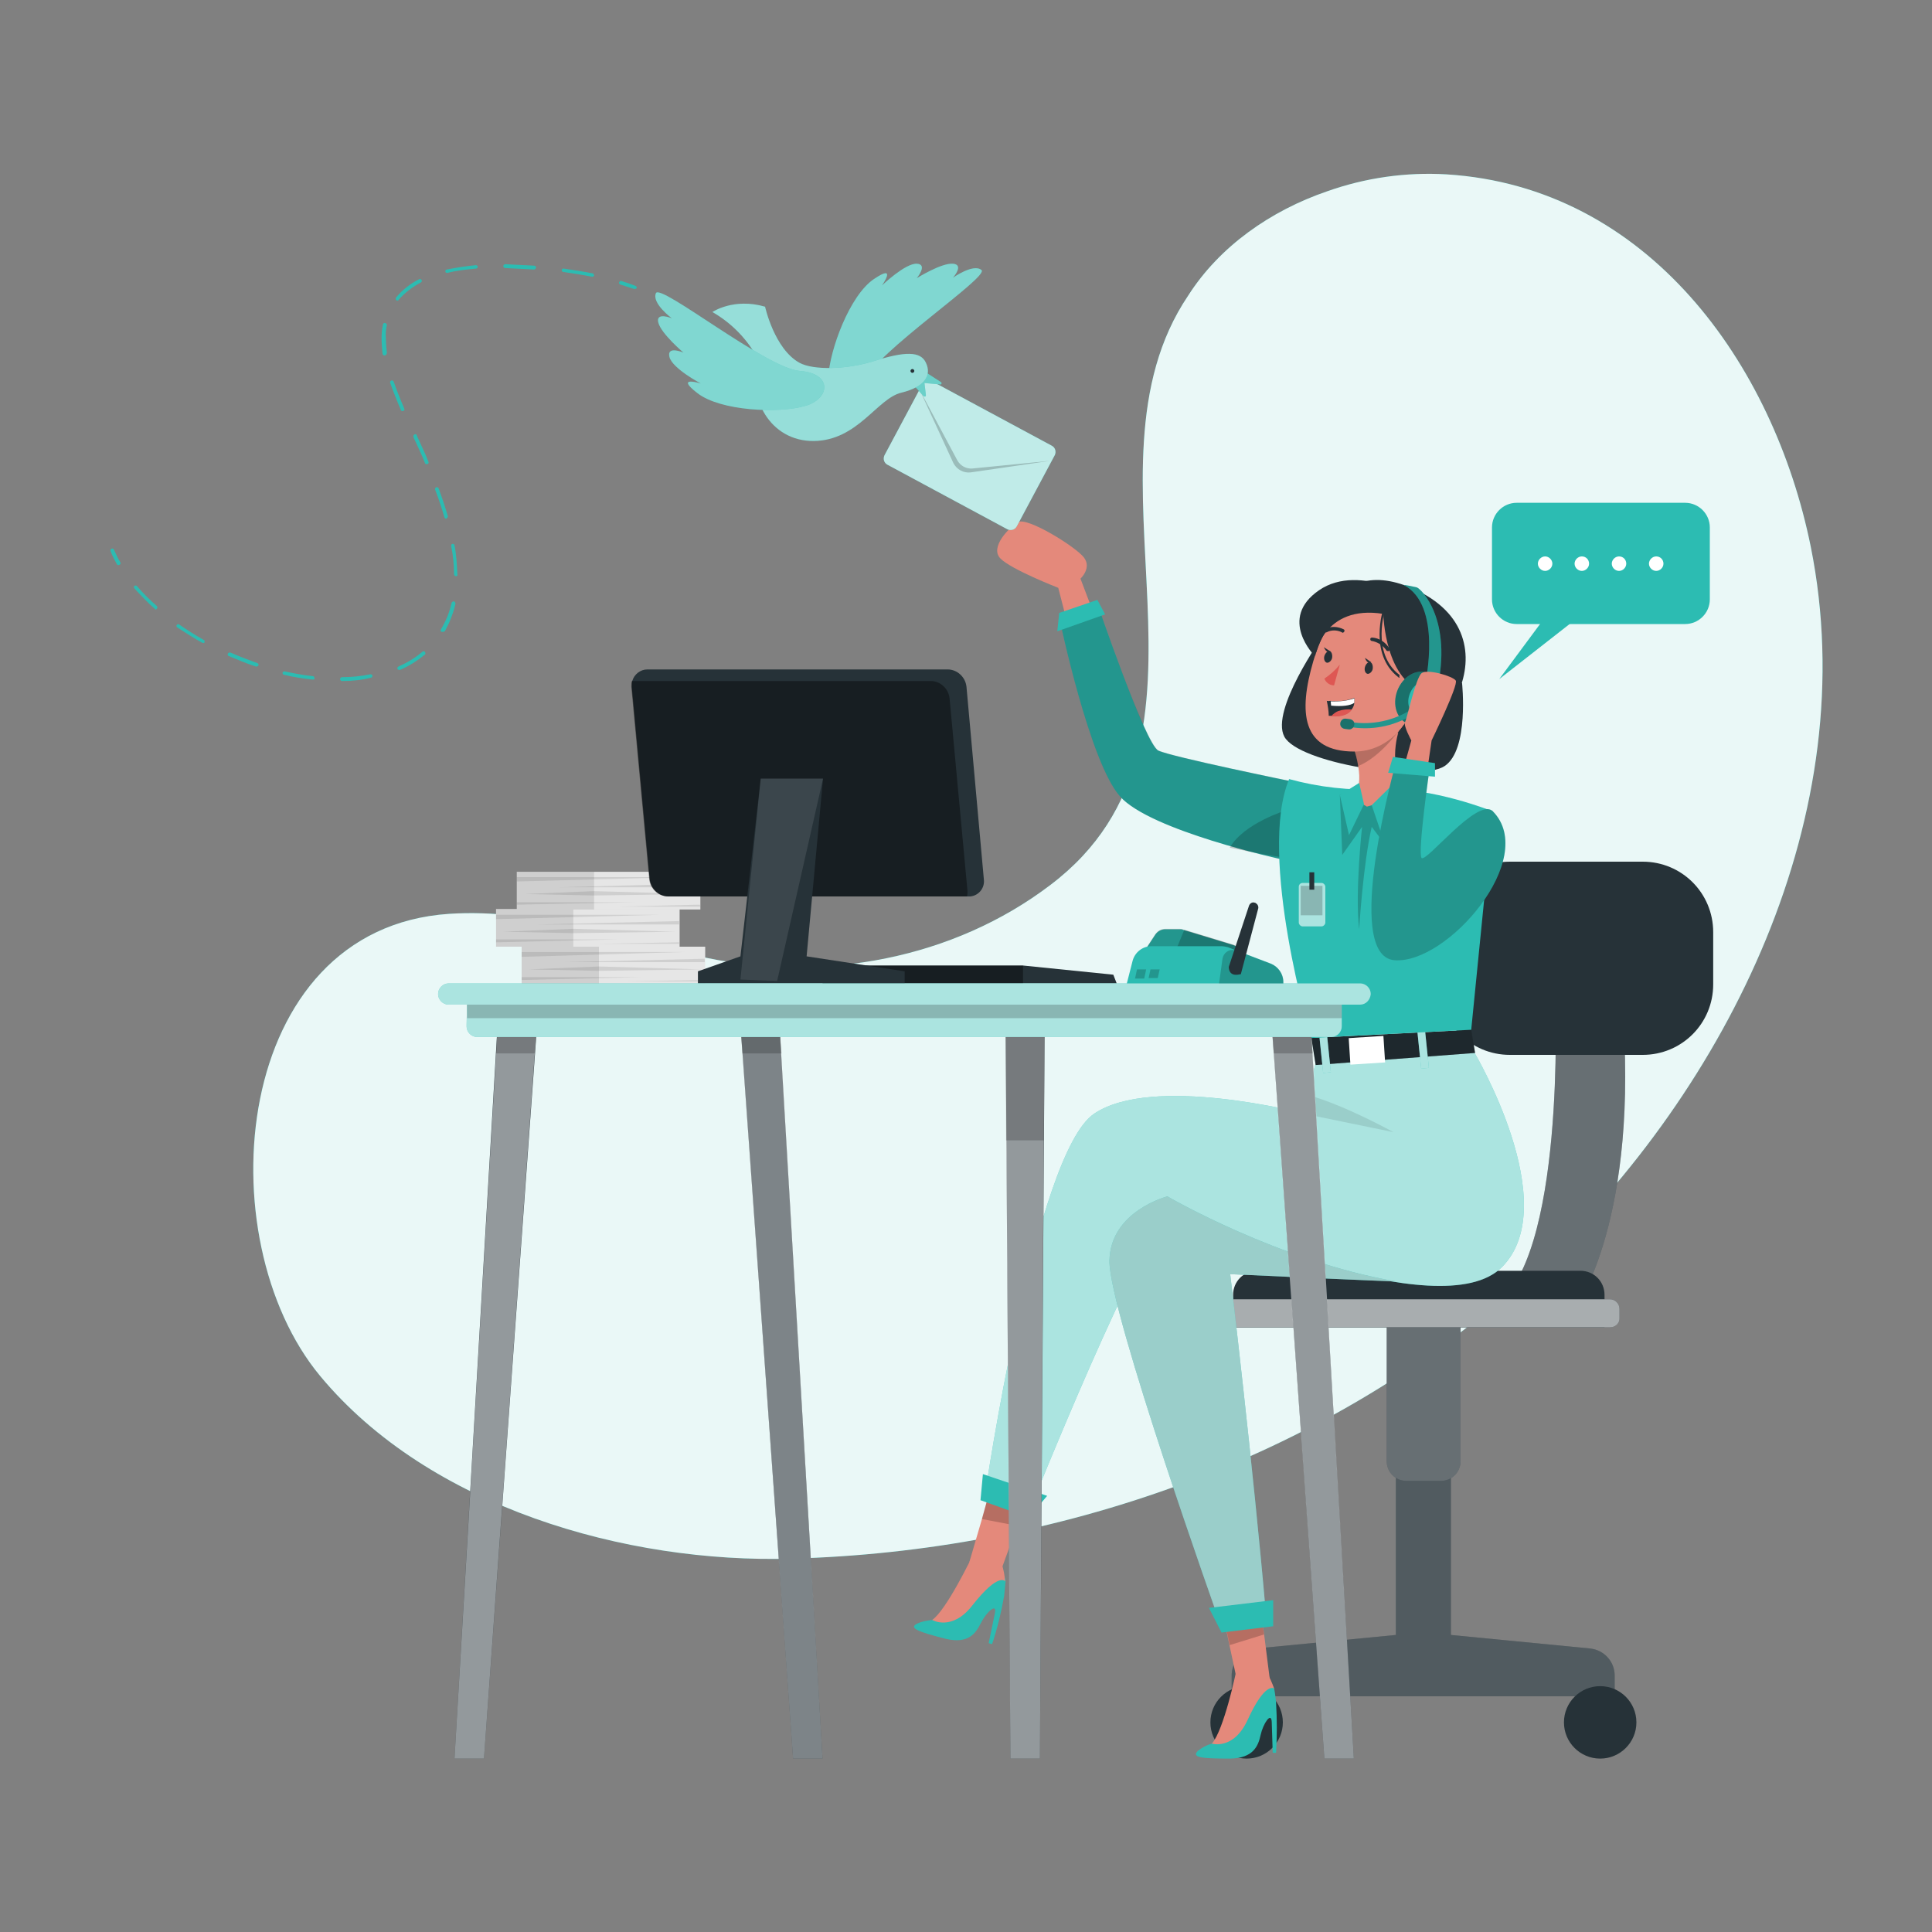 <svg version="1.1" id="prefix__Layer_1" xmlns="http://www.w3.org/2000/svg" x="0" y="0" viewBox="0 0 400 400" xml:space="preserve"><rect x="0" y="0" width="400" height="400" fill="#808080" stroke="none"/><style>.prefix__st0{fill:#2cbcb2}.prefix__st2{fill:#263238}.prefix__st4,.prefix__st5{opacity:.3;fill:#fff;enable-background:new}.prefix__st5{opacity:.6}.prefix__st6{fill:#e4897b}.prefix__st7,.prefix__st8{opacity:.2;enable-background:new}.prefix__st8{opacity:.1}.prefix__st9{fill:#fff}.prefix__st10{fill:#de5753}.prefix__st11,.prefix__st14,.prefix__st15{opacity:.4;enable-background:new}.prefix__st14,.prefix__st15{fill:#fff}.prefix__st15{opacity:.5}</style><g id="prefix__freepik--background-simple--inject-53"><path class="prefix__st0" d="M274.8 39.6c7.9-2.8 16.3-4 24.7-3.5 41.6 2.6 67.7 39.1 75.4 77.1 11.1 55.2-17 111.8-56.5 149.1l-3.9 3.6c-41.1 36.5-96.1 55.3-150.6 56.8-34.3 1-75-10.6-97.6-37.8-23.7-28.5-18.4-92.7 26.7-95.7 18.4-1.2 35.5 5.4 53.2 9.1 24.5 5.1 51.2.2 71.3-15.1 40-30.3 4-85.7 28.5-122 6.5-10.2 17.1-17.6 28.8-21.6z"/><path d="M274.8 39.6c7.9-2.8 16.3-4 24.7-3.5 41.6 2.6 67.7 39.1 75.4 77.1 11.1 55.2-17 111.8-56.5 149.1l-3.9 3.6c-41.1 36.5-96.1 55.3-150.6 56.8-34.3 1-75-10.6-97.6-37.8-23.7-28.5-18.4-92.7 26.7-95.7 18.4-1.2 35.5 5.4 53.2 9.1 24.5 5.1 51.2.2 71.3-15.1 40-30.3 4-85.7 28.5-122 6.5-10.2 17.1-17.6 28.8-21.6z" opacity=".9" fill="#fff"/></g><g id="prefix__freepik--Chair--inject-53"><path class="prefix__st2" d="M329.2 341.3l-28.8-2.8V298H289v40.5l-28.9 2.8c-2.9.3-5.1 2.7-5.1 5.6v4.3h79.3v-4.3c0-2.9-2.2-5.3-5.1-5.6z"/><path d="M329.2 341.3l-28.8-2.8V298H289v40.5l-28.9 2.8c-2.9.3-5.1 2.7-5.1 5.6v4.3h79.3v-4.3c0-2.9-2.2-5.3-5.1-5.6z" opacity=".2" fill="#fff"/><circle class="prefix__st2" cx="258.1" cy="356.6" r="7.5"/><circle class="prefix__st2" cx="331.3" cy="356.6" r="7.5"/><path class="prefix__st2" d="M287 270.6h15.4v31.9c0 2.3-1.8 4.1-4.1 4.1h-7.1c-2.3 0-4.1-1.8-4.1-4.1v-31.9h-.1z"/><path class="prefix__st4" d="M287 270.6h15.4v31.9c0 2.3-1.8 4.1-4.1 4.1h-7.1c-2.3 0-4.1-1.8-4.1-4.1v-31.9h-.1z"/><path class="prefix__st2" d="M322 207.3s2.2 54-12.9 63.3h17.2s13.3-18.4 9.5-63.3H322z"/><path class="prefix__st4" d="M322 207.3s2.2 54-12.9 63.3h17.2s13.3-18.4 9.5-63.3H322z"/><path class="prefix__st2" d="M332.2 274.8h-76.9v-6.7c0-2.8 2.2-5 5-5h66.9c2.8 0 5 2.2 5 5v6.7z"/><path class="prefix__st2" d="M333.4 274.8H254c-1.1 0-2-.9-2-2V271c0-1.1.9-2 2-2h79.3c1.1 0 2 .9 2 2v1.8c.1 1.1-.8 2-1.9 2z"/><path class="prefix__st5" d="M333.4 274.8H254c-1.1 0-2-.9-2-2V271c0-1.1.9-2 2-2h79.3c1.1 0 2 .9 2 2v1.8c.1 1.1-.8 2-1.9 2z"/><path class="prefix__st2" d="M312.6 178.4h27.5c8.1 0 14.6 6.5 14.6 14.6v10.8c0 8.1-6.5 14.6-14.6 14.6h-27.5c-8.1 0-14.6-6.5-14.6-14.6V193c0-8.1 6.5-14.6 14.6-14.6z"/></g><g id="prefix__freepik--Character--inject-53"><path class="prefix__st6" d="M229.2 134.3l-5.5-14.5s2.4-2.2.7-4.4-11.7-8.4-13.6-7.3-5.9 5.2-3.7 7.5 12 6.1 12 6.1l4.9 19 5.2-6.4z"/><path class="prefix__st0" d="M267.5 161.8s-25-5.1-27.7-6.4-12.7-30.7-12.7-30.7l-7.7 3.6s6.2 29.5 12.5 36.6 33.4 13 33.4 13l2.2-16.1z"/><path class="prefix__st7" d="M265.3 177.9l-.5-.1c-1.4-.3-5.6-1.3-10.7-2.8-8.2-2.4-18.6-6-22.2-10.1-6.3-7-12.5-36.6-12.5-36.6l7.7-3.6s10 29.4 12.8 30.7 27.7 6.4 27.7 6.4l-2.3 16.1z"/><path class="prefix__st0" d="M227.2 124.2l1.6 3-9.9 3.5.4-3.8z"/><path class="prefix__st7" d="M265.5 177.5c-1.4-.2-5.7-.9-10.9-2 3-5.1 11.6-7.7 11.6-7.7l-.7 9.7z"/><path class="prefix__st2" d="M302.7 141.4s1.5 13.8-3.6 17.2-30.3-.6-33.2-6.1 7.9-20.7 7.9-20.7l28.9 9.6z"/><path class="prefix__st6" d="M200.7 323.4l6.6 1.6 3.3-9.1 3-8.3-7.5-3.2-2.8 10.1z"/><path class="prefix__st7" d="M203.3 314.5l7.3 1.4 3-8.3-7.5-3.2z"/><path class="prefix__st0" d="M203.9 309.7l9.1 3.4s24.3-60.8 29.3-61 55.9 23.2 68.7 10.2c12.8-13-5.7-44.3-5.7-44.3s-30.7-4.4-33 2.5c-.6 2-1 4.1-1.3 6.2-.4 2.1-.6 3.9-.6 3.9-1-.2-31.8-8.2-43.9 0-12.3 8.4-22.6 79.1-22.6 79.1z"/><path class="prefix__st5" d="M203.9 309.7l9.1 3.4s24.3-60.8 29.3-61 55.9 23.2 68.7 10.2c12.8-13-5.7-44.3-5.7-44.3s-30.7-4.4-33 2.5c-.6 2-1 4.1-1.3 6.2-.4 2.1-.6 3.9-.6 3.9-1-.2-31.8-8.2-43.9 0-12.3 8.4-22.6 79.1-22.6 79.1z"/><path class="prefix__st6" d="M256.4 349.3l6.5-1.6-1.2-9.5-1.2-8.6-8.1.8 2.1 10z"/><path class="prefix__st7" d="M254.6 340.6l7.1-2.2-1.2-8.7-8.1.7z"/><path class="prefix__st0" d="M216.8 309.7l-13.3-4.5-.5 5.4 10 3.6zM289 265.3s-2.1 0-34.3-1.5c0 0 4.8 40.2 7.4 70.4l-9.6 1.6s-23-64.5-22.8-74.8c.2-10.3 12-13.3 12-13.3s23 13.4 47.3 17.6z"/><path class="prefix__st5" d="M289 265.3s-2.1 0-34.3-1.5c0 0 4.8 40.2 7.4 70.4l-9.6 1.6s-23-64.5-22.8-74.8c.2-10.3 12-13.3 12-13.3s23 13.4 47.3 17.6z"/><path class="prefix__st8" d="M289 265.3s-2.1 0-34.3-1.5c0 0 4.8 40.2 7.4 70.4l-9.6 1.6s-23-64.5-22.8-74.8c.2-10.3 12-13.3 12-13.3s23 13.4 47.3 17.6z"/><path class="prefix__st0" d="M263.6 331.3l-13.3 1.6 2.6 5.1 10.7-1.3z"/><path class="prefix__st8" d="M270.5 230.7l18 3.7s-9.9-5.5-17.4-7.6c-.4 2.1-.6 3.9-.6 3.9z"/><path class="prefix__st2" d="M304.6 213.2l.8 4.8-33 2.5-.9-5.6z"/><path class="prefix__st7" d="M304.6 213.2l.8 4.8-33 2.5-.9-5.6z"/><path transform="rotate(-5.871 294.51 216.913)" class="prefix__st0" d="M293.8 212.8h1.6v8.4h-1.6z"/><path transform="rotate(-3.678 282.977 217.39) scale(1)" class="prefix__st9" d="M279.4 214.7h7.2v5.5h-7.2z"/><path transform="rotate(-5.871 274.268 217.786)" class="prefix__st0" d="M273.5 213.7h1.6v8.4h-1.6z"/><path transform="rotate(-5.871 294.51 216.913)" class="prefix__st5" d="M293.8 212.8h1.6v8.4h-1.6z"/><path transform="rotate(-5.871 274.268 217.786)" class="prefix__st5" d="M273.5 213.7h1.6v8.4h-1.6z"/><path class="prefix__st0" d="M266.9 161.3c6.2 1.7 12.6 2.4 19 2.1 10.6-.5 23.2 4.6 23.2 4.6l-4.5 45.2-33.1 1.7c-.1 0-11.2-37.8-4.6-53.6z"/><path class="prefix__st2" d="M272.2 135.8s1.9-21.9 20.2-14c23 10 4.7 36.7-6.5 31.3s-13.7-17.3-13.7-17.3z"/><path class="prefix__st7" d="M277.4 164.6l.5 12.4 4.1-5.8s-1.5 13.7-.6 21.2c0 0 .8-13.4 2.6-21.2l4.4 5.8 6.3-12.3s-10.2-3.6-17.3-.1z"/><path class="prefix__st6" d="M283 167l9.5-2.7c-5.9-4-2.9-13-2.9-13l-9.4 3.3c.4 1.3.8 2.6 1 4 1 5.9-1.7 6.3-1.7 6.3l3.5 2.1z"/><path class="prefix__st7" d="M280.2 154.6c.4 1.3.8 2.6 1 4 4.5-1.8 8.4-7.3 8.4-7.3l-9.4 3.3z"/><path class="prefix__st6" d="M286.4 126.4c-8.3-1.8-12 2-14.5 10.5-3.1 10.6-2.4 18.7 8.5 18.7 14.8 0 19.8-26.1 6-29.2z"/><path class="prefix__st10" d="M277.4 137.6c-.9 1.1-2 2.1-3.2 2.9.3.8 1.1 1.4 2 1.4l1.2-4.3z"/><path class="prefix__st2" d="M282.6 138.1c-.2.7.1 1.3.5 1.4s1-.4 1.1-1-.1-1.3-.5-1.4-.9.3-1.1 1z"/><path class="prefix__st2" d="M283.9 137.1l-1.3-.9s.4 1.4 1.3.9zM274.2 135.8c-.2.7.1 1.3.5 1.4s1-.4 1.1-1-.1-1.3-.5-1.4-.9.4-1.1 1z"/><path class="prefix__st2" d="M275.5 134.9l-1.4-.9s.5 1.4 1.4.9zM287.3 134.8c-.1 0-.3-.1-.3-.2-.7-1-1.8-1.7-3-1.9-.2 0-.3-.2-.3-.4s.2-.3.4-.3c1.5.1 2.8 1 3.6 2.3.1.2 0 .4-.2.5h-.2zM278 131c-.1 0-.1 0-.2-.1-1-.5-2.2-.5-3.1 0-.2.1-.4 0-.5-.2-.1-.2 0-.4.2-.5 1.2-.6 2.6-.5 3.8.1.2.1.2.3.1.5-.1.1-.2.2-.3.2z"/><path class="prefix__st2" d="M292.4 142.5s-2.4-7.7-.6-12.9c0 0-15-10.4-19.5 6.2 0 0 1.7-15.2 16.1-12.4s9.7 23.8.9 28.4c-.1 0 4.5-4.5 3.1-9.3z"/><path class="prefix__st6" d="M290.6 144c.6-2 2.7-3.1 4.7-2.5 2.5.9 2.6 6.4-4.1 6.3-1-.1-1.3-1.1-.6-3.8z"/><path class="prefix__st2" d="M274.7 145.1c.2 1 .4 2.1.4 3.1h.5c2.5.2 3.7-.5 4.3-1.4.3-.4.5-.9.5-1.4v-.9c-1.6.6-3.3.8-5 .6-.4.1-.7 0-.7 0z"/><path class="prefix__st9" d="M275.5 145.2l.1.9c2.3.2 4 0 4.8-.6v-.9c-1.5.5-3.2.7-4.9.6z"/><path class="prefix__st10" d="M275.6 148.3c2.5.2 3.7-.5 4.3-1.4-.9-.1-1.9 0-2.8.3-.5.2-1.1.6-1.5 1.1z"/><path class="prefix__st2" d="M286.4 127.1s.3 14.4 9 16.2-.8-18.6-.8-18.6-12.9-8.4-21.5-2.5-.9 13.6-.9 13.6 1.8-10.7 14.2-8.7z"/><path class="prefix__st2" d="M289.7 140.3c-.1 0-.1 0-.2-.1-6.2-4.8-3.1-14.1-3.1-14.2 0-.1.2-.2.3-.2.1 0 .2.2.1.3 0 .1-3 9 2.9 13.6.1.1.1.2 0 .3.1.3.1.3 0 .3z"/><path class="prefix__st0" d="M297.9 146.2c-1.1 2.9-3.9 4.6-6.3 3.7s-3.4-4-2.3-6.9 3.9-4.6 6.3-3.7 3.4 4 2.3 6.9z"/><path class="prefix__st11" d="M297.9 146.2c-1.1 2.9-3.9 4.6-6.3 3.7s-3.4-4-2.3-6.9 3.9-4.6 6.3-3.7 3.4 4 2.3 6.9z"/><path class="prefix__st0" d="M295.1 141.4s3.6-16.1-4.5-20.3c.9.1 1.8.3 2.7.5 1 .3 7.5 6.8 4.2 21.3l-2.4-1.5z"/><path class="prefix__st7" d="M295.1 141.4s3.6-16.1-4.5-20.3c.9.1 1.8.3 2.7.5 1 .3 7.5 6.8 4.2 21.3l-2.4-1.5z"/><path class="prefix__st0" d="M280.1 150.6l-.6-.1.2-1c4.4.7 8.9-.3 12.7-2.7l.6.8c-3.8 2.6-8.4 3.6-12.9 3z"/><path d="M280.1 150.6l-.6-.1.2-1c4.4.7 8.9-.3 12.7-2.7l.6.8c-3.8 2.6-8.4 3.6-12.9 3z" opacity=".2"/><path class="prefix__st0" d="M297.6 145.8c-.7 1.9-2.6 3-4.2 2.4s-2.3-2.6-1.5-4.6 2.6-3 4.2-2.4 2.2 2.7 1.5 4.6zM279.2 151l-.8-.1c-.6-.1-1-.6-.9-1.2.1-.6.6-1 1.2-.9l.8.1c.6.1 1 .6.9 1.2-.1.5-.6 1-1.2.9z"/><path class="prefix__st11" d="M279.2 151l-.8-.1c-.6-.1-1-.6-.9-1.2.1-.6.6-1 1.2-.9l.8.1c.6.1 1 .6.9 1.2-.1.5-.6 1-1.2.9z"/><path class="prefix__st0" d="M290 160.8l-6 5.9 2.4 7.1 8.3-9.1zM281.4 162.1l1 4.4-3.1 6.4-1.9-8.3z"/><path class="prefix__st6" d="M288.7 165.9l3.5-12.6s-1.7-3.1-1.3-3.8 2.2-9.1 3.4-10.1 6.5.6 7.1 1.5-5 12.4-5 12.4l-2 13.7-5.7-1.1z"/><path class="prefix__st0" d="M309.1 168c9.5 9.7-9.5 31.7-20.4 30.8s.3-40.9.3-40.9l7 1.1s-2.5 17.3-1.7 18.6 11.7-12.8 14.8-9.6z"/><path class="prefix__st7" d="M309.1 168c9.5 9.7-9.5 31.7-20.4 30.8s.3-40.9.3-40.9l7 1.1s-2.5 17.3-1.7 18.6 11.7-12.8 14.8-9.6z"/><path class="prefix__st0" d="M288.4 156.7l-1 3.3 9.7.8V158z"/><path class="prefix__st5" d="M269.7 182.8h3.9c.4 0 .8.4.8.8v7.4c0 .4-.4.8-.8.8h-3.9c-.4 0-.8-.4-.8-.8v-7.4c0-.5.4-.8.8-.8z"/><path class="prefix__st7" d="M269.3 183.4h4.5v6.1h-4.5z"/><path class="prefix__st2" d="M271.1 180.6h1v3.6h-1z"/><path class="prefix__st0" d="M189.8 336.2c1-.5 2.1-.7 3.2-.8 0 0 3.8-2.2 7.6-10.9h4.2c1.5 0 2.8.9 3.3 2.3.1.2.1.4.1.6l-.3 3c-.6 3.4-1.4 6.7-2.5 10l-.7-.2 1.3-6.3c.4-2.1-1.8-.1-2.9 2.1s-2.6 4.4-7.3 3.3c-5.5-1.4-7.7-2.2-6-3.1z"/><path class="prefix__st6" d="M201.3 322.2s-5.3 11.1-8.3 13.2c0 0 4.1 2.4 8.3-3 5.5-7 6.8-5 6.8-5-.1-1.2-.3-2.4-.7-3.6-.7-2.3-6.1-1.6-6.1-1.6z"/><path class="prefix__st0" d="M248 362.5c.9-.7 1.8-1.2 2.9-1.5 0 0 3.2-3.1 4.8-12.4l4.1-1c1.4-.3 2.9.3 3.7 1.5.1.2.2.3.3.5.2 1 .3 2 .4 3 .2 3.4.2 6.8 0 10.3h-.7l-.2-6.4c-.1-2.2-1.8.4-2.3 2.7s-1.5 4.8-6.3 4.9c-5.8 0-8.1-.2-6.7-1.6z"/><path class="prefix__st6" d="M255.9 346.2s-2.5 12-5 14.8c0 0 4.5 1.4 7.4-4.9 3.7-8.1 5.5-6.5 5.5-6.5-.4-1.1-.9-2.3-1.5-3.3-1.4-2-6.4-.1-6.4-.1z"/></g><g id="prefix__freepik--speech-bubble--inject-53"><path class="prefix__st0" d="M314 104.1h34.9c2.8 0 5.1 2.3 5.1 5.1v14.9c0 2.8-2.3 5.1-5.1 5.1H314c-2.8 0-5.1-2.3-5.1-5.1v-14.9c0-2.8 2.3-5.1 5.1-5.1z"/><path class="prefix__st0" d="M321 126.3l-10.6 14.3 17-13.3z"/><path class="prefix__st9" d="M321.4 116.7c0 .8-.7 1.5-1.5 1.5s-1.5-.7-1.5-1.5.7-1.5 1.5-1.5 1.5.7 1.5 1.5zM329 116.7c0 .8-.7 1.5-1.5 1.5s-1.5-.7-1.5-1.5.7-1.5 1.5-1.5c.9 0 1.5.7 1.5 1.5zM336.7 116.7c0 .8-.7 1.5-1.5 1.5s-1.5-.7-1.5-1.5.7-1.5 1.5-1.5c.9 0 1.5.7 1.5 1.5zM344.4 116.7c0 .8-.7 1.5-1.5 1.5s-1.5-.7-1.5-1.5.7-1.5 1.5-1.5c.9 0 1.5.7 1.5 1.5z"/></g><g id="prefix__freepik--Bird--inject-53"><path class="prefix__st0" d="M192.9 78.9l24.9 13.4c.7.4.9 1.2.6 1.9l-7.9 14.8c-.4.7-1.2.9-1.9.6l-24.9-13.4c-.7-.4-.9-1.2-.6-1.9l7.9-14.8c.4-.7 1.2-1 1.9-.6z"/><path d="M192.9 78.9l24.9 13.4c.7.4.9 1.2.6 1.9l-7.9 14.8c-.4.7-1.2.9-1.9.6l-24.9-13.4c-.7-.4-.9-1.2-.6-1.9l7.9-14.8c.4-.7 1.2-1 1.9-.6z" opacity=".7" fill="#fff"/><path class="prefix__st7" d="M190.4 80.7l7.8 14.6c.6 1.1 1.8 1.8 3.1 1.7l16.2-1.6-16.5 2.4c-1.5.2-2.9-.6-3.6-1.9l-7-15.2z"/><path class="prefix__st0" d="M171.5 78c.3-5.6 4.4-16.8 9.4-20.2s1.7 1.3 1.7 1.3 4.8-4.6 7.2-4.5 0 3 0 3 5.1-3.2 7.5-3 0 2.9 0 2.9 4.2-3 5.9-1.6-21.9 17-24.5 23.3-7.5 4.4-7.2-1.2z"/><path class="prefix__st14" d="M171.5 78c.3-5.6 4.4-16.8 9.4-20.2s1.7 1.3 1.7 1.3 4.8-4.6 7.2-4.5 0 3 0 3 5.1-3.2 7.5-3 0 2.9 0 2.9 4.2-3 5.9-1.6-21.9 17-24.5 23.3-7.5 4.4-7.2-1.2z"/><path class="prefix__st0" d="M191.7 77.1l3.1 2c.1.1.2.2.1.4-.1.1-.1.1-.2.1l-3.3-.3.3 2.5c0 .2-.1.3-.2.3s-.2 0-.3-.1l-1.9-2.1 2.4-2.8z"/><path class="prefix__st4" d="M191.7 77.1l3.1 2c.1.1.2.2.1.4-.1.1-.1.1-.2.1l-3.3-.3.3 2.5c0 .2-.1.3-.2.3s-.2 0-.3-.1l-1.9-2.1 2.4-2.8z"/><path class="prefix__st0" d="M147.5 64.6s4.4-3 10.9-1.1c0 0 1.9 8.7 7.1 11.6 2.9 1.6 9.8 1.4 15.3-.3 6.6-2.1 9.8-2.1 10.9.3 1.2 2.5-.1 5-5.1 6.2s-9 9.9-18.1 10-13.9-9-11.6-17c-2.1-4-5.4-7.4-9.4-9.7z"/><path class="prefix__st15" d="M147.5 64.6s4.4-3 10.9-1.1c0 0 1.9 8.7 7.1 11.6 2.9 1.6 9.8 1.4 15.3-.3 6.6-2.1 9.8-2.1 10.9.3 1.2 2.5-.1 5-5.1 6.2s-9 9.9-18.1 10-13.9-9-11.6-17c-2.1-4-5.4-7.4-9.4-9.7z"/><path class="prefix__st2" d="M189.3 76.8c0 .2-.2.4-.4.4s-.4-.2-.4-.4.2-.4.4-.4.4.2.4.4z"/><path class="prefix__st0" d="M166.5 84.1c-5.4 1.5-17.3 1-22.1-2.7s.7-2 .7-2-5.9-3.1-6.5-5.5 2.9-.9 2.9-.9-4.6-3.9-5.2-6.2 2.8-.9 2.8-.9-4.2-3.1-3.3-5.2 22.9 15.6 29.8 16.1 6.3 5.9.9 7.3z"/><path class="prefix__st14" d="M166.5 84.1c-5.4 1.5-17.3 1-22.1-2.7s.7-2 .7-2-5.9-3.1-6.5-5.5 2.9-.9 2.9-.9-4.6-3.9-5.2-6.2 2.8-.9 2.8-.9-4.2-3.1-3.3-5.2 22.9 15.6 29.8 16.1 6.3 5.9.9 7.3z"/><path class="prefix__st0" d="M131.3 59.8h-.1c-.9-.3-1.9-.6-2.8-.9-.2-.1-.3-.3-.2-.5.1-.2.3-.3.5-.2 1 .3 1.9.6 2.9 1 .2.1.3.3.2.5-.2.1-.4.2-.5.1zM70.8 141c-.2 0-.4-.2-.4-.4s.2-.4.4-.4c2 0 4-.2 5.9-.6.2 0 .4.1.4.3 0 .2-.1.4-.3.4-1.9.5-3.9.7-6 .7zm-6-.3c-2-.2-4-.5-6-1-.2 0-.3-.2-.3-.4s.2-.3.4-.3c1.9.4 3.9.8 5.9 1 .2 0 .3.2.3.4.1.1 0 .3-.3.3zm17.8-2c-.1 0-.3-.1-.3-.2-.1-.2 0-.4.2-.5 1.8-.8 3.5-1.8 5-3.1.2-.1.4-.1.5.1.1.2.1.4 0 .5-1.6 1.3-3.3 2.4-5.2 3.2h-.2zm-29.5-.7H53c-1.9-.6-3.8-1.4-5.7-2.2-.2-.1-.2-.3-.1-.5s.3-.2.5-.2c1.8.8 3.7 1.5 5.6 2.2.2.1.3.3.2.5-.1.1-.2.2-.4.2zm-11-4.9h-.2c-1.8-1-3.5-2.1-5.2-3.2-.2-.1-.2-.4-.1-.5.1-.2.4-.2.5-.1 1.6 1.1 3.3 2.2 5.1 3.2.2.1.2.3.1.5.1.1-.1.2-.2.1zm49.5-2.3h-.2c-.2-.1-.2-.3-.1-.5.3-.5.6-1.1.9-1.7.6-1.2 1-2.5 1.3-3.8.1-.2.3-.3.5-.3.2.1.3.3.3.5-.3 1.4-.8 2.7-1.3 3.9l-.9 1.8c-.3.1-.5.2-.5.1zm-59.3-4.6c-.1 0-.2 0-.2-.1-1.5-1.3-2.9-2.8-4.3-4.3-.1-.1-.1-.4 0-.5.1-.1.4-.1.5 0 1.3 1.5 2.7 2.9 4.2 4.2.1.1.1.4 0 .5l-.2.2zm62.1-6.9c-.2 0-.4-.2-.4-.4 0-2-.2-4-.6-5.9 0-.2.1-.4.3-.4.2 0 .4.1.4.3.4 2 .5 4 .6 6.1.1.1-.1.3-.3.3zm-2-11.9c-.2 0-.3-.1-.4-.3-.5-1.8-1.1-3.6-1.9-5.7-.1-.2 0-.4.2-.5.2-.1.4 0 .5.2.8 2.1 1.4 4 1.9 5.7.1.2-.1.4-.2.5l-.1.1zm-4.1-11.3c-.1 0-.3-.1-.3-.2-.6-1.6-1.5-3.4-2.4-5.4v-.1c-.1-.2.1-.4.3-.5.2 0 .3 0 .4.2v.1c.9 2 1.8 3.8 2.4 5.4.1.2 0 .4-.2.5h-.2zm-5-11c-.2 0-.3-.1-.3-.2-.9-2.1-1.6-3.9-2.2-5.6-.1-.2 0-.4.2-.5.2-.1.4 0 .5.2.6 1.7 1.3 3.5 2.2 5.6.1.2 0 .4-.2.5h-.2zm-3.7-11.5c-.2 0-.3-.1-.4-.3-.1-1.1-.2-2.2-.2-3.3 0-1 .1-1.9.3-2.9.1-.2.3-.3.5-.2.2.1.3.2.3.4-.2.9-.3 1.8-.2 2.7 0 1 .1 2.1.2 3.1-.1.3-.2.5-.5.5zm2.6-11.4c-.1 0-.2 0-.2-.1-.1-.1-.1-.4 0-.5 1.3-1.6 3-2.9 4.8-3.8.2-.1.4 0 .5.2.1.2 0 .4-.2.5-1.7.9-3.3 2.1-4.6 3.6 0 .1-.1.2-.3.1zm40.4-4.9c-2-.4-4-.7-6-1-.2 0-.3-.2-.3-.4s.2-.3.4-.3c2 .3 4 .6 6 1 .2 0 .3.3.3.5-.1.1-.2.2-.4.2zm-30-.8c-.2 0-.4-.1-.4-.3 0-.2.1-.4.3-.4 2-.4 4-.7 6-.9.2 0 .4.1.4.3 0 .2-.1.4-.3.4-2.1.2-4 .4-6 .9zm18-.7c-1.7-.1-3.8-.2-6-.3-.2 0-.4-.2-.4-.4s.2-.4.4-.4c2.2.1 4.3.2 6 .3.2 0 .4.2.4.4-.1.2-.2.4-.4.4zM24.5 117c-.1 0-.3-.1-.3-.2-.5-.9-1-1.8-1.3-2.7-.1-.2 0-.4.2-.5.2-.1.4 0 .5.2.4.9.8 1.8 1.3 2.6.1.2.1.4-.1.5-.2.1-.2.1-.3.1z"/></g><g id="prefix__freepik--Desk--inject-53"><path class="prefix__st9" d="M108 196h38v7.8h-38z"/><path class="prefix__st8" d="M108 196h38v7.8h-38z"/><path class="prefix__st8" d="M108 196h16v7.8h-16z"/><path class="prefix__st8" d="M108 197.1h33.8l-33.8 1zM145.9 198.5l-29.3.7h29.3zM109.5 200.7l14.5-.6 21.2.6-21.2.3zM108 202.3h25l-25 .6zM145.9 202.9l-16.7.3h16.7z"/><path class="prefix__st9" d="M102.7 188.2h38v7.8h-38z"/><path class="prefix__st8" d="M102.7 188.2h38v7.8h-38z"/><path class="prefix__st8" d="M102.7 188.2h16v7.8h-16z"/><path class="prefix__st8" d="M102.7 189.4h33.8l-33.8.9zM140.6 190.7l-29.2.7h29.2zM104.2 192.9l14.5-.6 21.2.6-21.2.3zM102.7 194.5h25l-25 .6zM140.6 195.1l-16.7.3h16.7z"/><path class="prefix__st9" d="M107 180.5h38v7.8h-38z"/><path class="prefix__st8" d="M107 180.5h38v7.8h-38z"/><path class="prefix__st8" d="M107 180.5h16v7.8h-16z"/><path class="prefix__st8" d="M107 181.6h33.8l-33.8.9zM145 182.9l-29.3.8H145zM108.6 185.1l14.4-.6 21.2.6-21.2.3zM107 186.8h25l-25 .5zM144.9 187.3l-16.7.4H145z"/><path class="prefix__st2" d="M170.3 203.6l.9-3.7h40.6l18.7 1.9.7 1.8z"/><path class="prefix__st11" d="M211.8 199.9v3.7h-41.5l.9-3.7z"/><path class="prefix__st2" d="M203.7 182.1c.2 1.7-1 3.3-2.8 3.5h-62.5c-2 0-3.7-1.6-3.9-3.6l-3.7-39.8c0-.4 0-.8.1-1.2.4-1.4 1.7-2.4 3.1-2.4h62.2c2 0 3.7 1.6 3.9 3.6l3.6 39.9z"/><path class="prefix__st11" d="M200.2 185.6h-61.9c-2 0-3.7-1.6-3.9-3.6l-3.7-39.8c0-.4 0-.8.1-1.2h61.9c2 0 3.7 1.6 3.9 3.6l3.7 39.8c0 .5 0 .9-.1 1.2z"/><path class="prefix__st2" d="M157.5 161.2h12.9L167 198l20.3 3.1v2.5h-42.8v-2.5l8.8-3.1z"/><path opacity=".1" fill="#fff" d="M170.4 161.2l-9.5 41.9-7.6-.3 4.2-41.6z"/><path class="prefix__st2" d="M170.3 364.1h-6.1l-11-153.3h8.1z"/><path class="prefix__st14" d="M170.3 364.1h-6.1l-10.5-145.7-.5-7.3h8.1l.5 7.3z"/><path class="prefix__st7" d="M161.8 218.1h-8.1l-.5-7h8.1z"/><path class="prefix__st2" d="M215.3 364.1h-6.1l-1-153.3h8.1z"/><path class="prefix__st15" d="M216.3 211.1l-.2 24.7-.8 128.3h-6.1l-.9-128.3-.1-24.7z"/><path class="prefix__st7" d="M216.3 211.1l-.2 25h-7.8l-.1-25z"/><path class="prefix__st2" d="M280.3 364.1h-6.1l-11-153.3h8.1z"/><path class="prefix__st15" d="M280.3 364.1h-6.1l-10.5-145.7-.5-7.3h8.1l.5 7.3z"/><path class="prefix__st7" d="M271.8 218.1h-8.1l-.5-7h8.1z"/><path class="prefix__st2" d="M100.2 364.1h-6.1l9-153.3h8.2z"/><path class="prefix__st15" d="M111.3 211.1l-.6 7.3-10.5 145.7h-6.1l8.6-145.7.4-7.3z"/><path class="prefix__st7" d="M103.1 211.1h8.2l-.6 7h-8z"/><path class="prefix__st0" d="M96.7 207h181.1v5.5c0 1.2-1 2.2-2.2 2.2H98.8c-1.2 0-2.2-1-2.2-2.2l.1-5.5z"/><path class="prefix__st5" d="M96.7 207h181.1v5.5c0 1.2-1 2.2-2.2 2.2H98.8c-1.2 0-2.2-1-2.2-2.2l.1-5.5z"/><path class="prefix__st7" d="M96.7 207h181.1v3.8H96.7z"/><path class="prefix__st0" d="M281.6 208H92.9c-1.2 0-2.2-1-2.2-2.2 0-1.2 1-2.2 2.2-2.2h188.7c1.2 0 2.2 1 2.2 2.2-.1 1.2-1 2.2-2.2 2.2z"/><path class="prefix__st5" d="M281.6 208H92.9c-1.2 0-2.2-1-2.2-2.2 0-1.2 1-2.2 2.2-2.2h188.7c1.2 0 2.2 1 2.2 2.2-.1 1.2-1 2.2-2.2 2.2z"/><path class="prefix__st0" d="M236.9 197l2.3-3.5c.5-.7 1.2-1.1 2.1-1.1h2.9c.2 0 .5 0 .7.1l10.5 3.2c.6.2 1.1.6 1.4 1.1l1.5 2.5-21.4-2.3z"/><path class="prefix__st7" d="M258.4 199.3l-15.3-1.7-6.2-.7 2.3-3.5c.5-.7 1.2-1.1 2.1-1.1h2.9c.2 0 .5 0 .7.1l.2.1 10.2 3.1c.6.2 1.1.6 1.4 1.1l1.7 2.6z"/><path class="prefix__st7" d="M258.4 199.3l-15.3-1.7 2.1-5.1 10.2 3.1c.6.2 1.1.6 1.4 1.1l1.6 2.6z"/><path class="prefix__st0" d="M265.7 203.3v.3h-32.4l1.2-4.7c.5-1.8 2.1-3 3.9-3h14.4c.5 0 1 .1 1.4.2l1.8.7 7.1 2.7c1.5.6 2.6 2.1 2.6 3.8z"/><path class="prefix__st7" d="M265.7 203.3v.3h-13.3l.7-5.1c.2-1.2 1.3-2 2.4-1.8.1 0 .3.1.4.1l7.1 2.7c1.6.6 2.7 2.1 2.7 3.8z"/><path class="prefix__st2" d="M254.4 200.2l4.2-12.7c.2-.5.7-.8 1.2-.6.1 0 .1 0 .2.1.4.2.6.7.5 1.1l-3.6 13.6c0-.1-2.4.9-2.5-1.5z"/><path class="prefix__st7" d="M236.9 202.6H235l.4-1.9h1.9zM239.7 202.5h-1.9l.4-1.8h1.9z"/></g></svg>